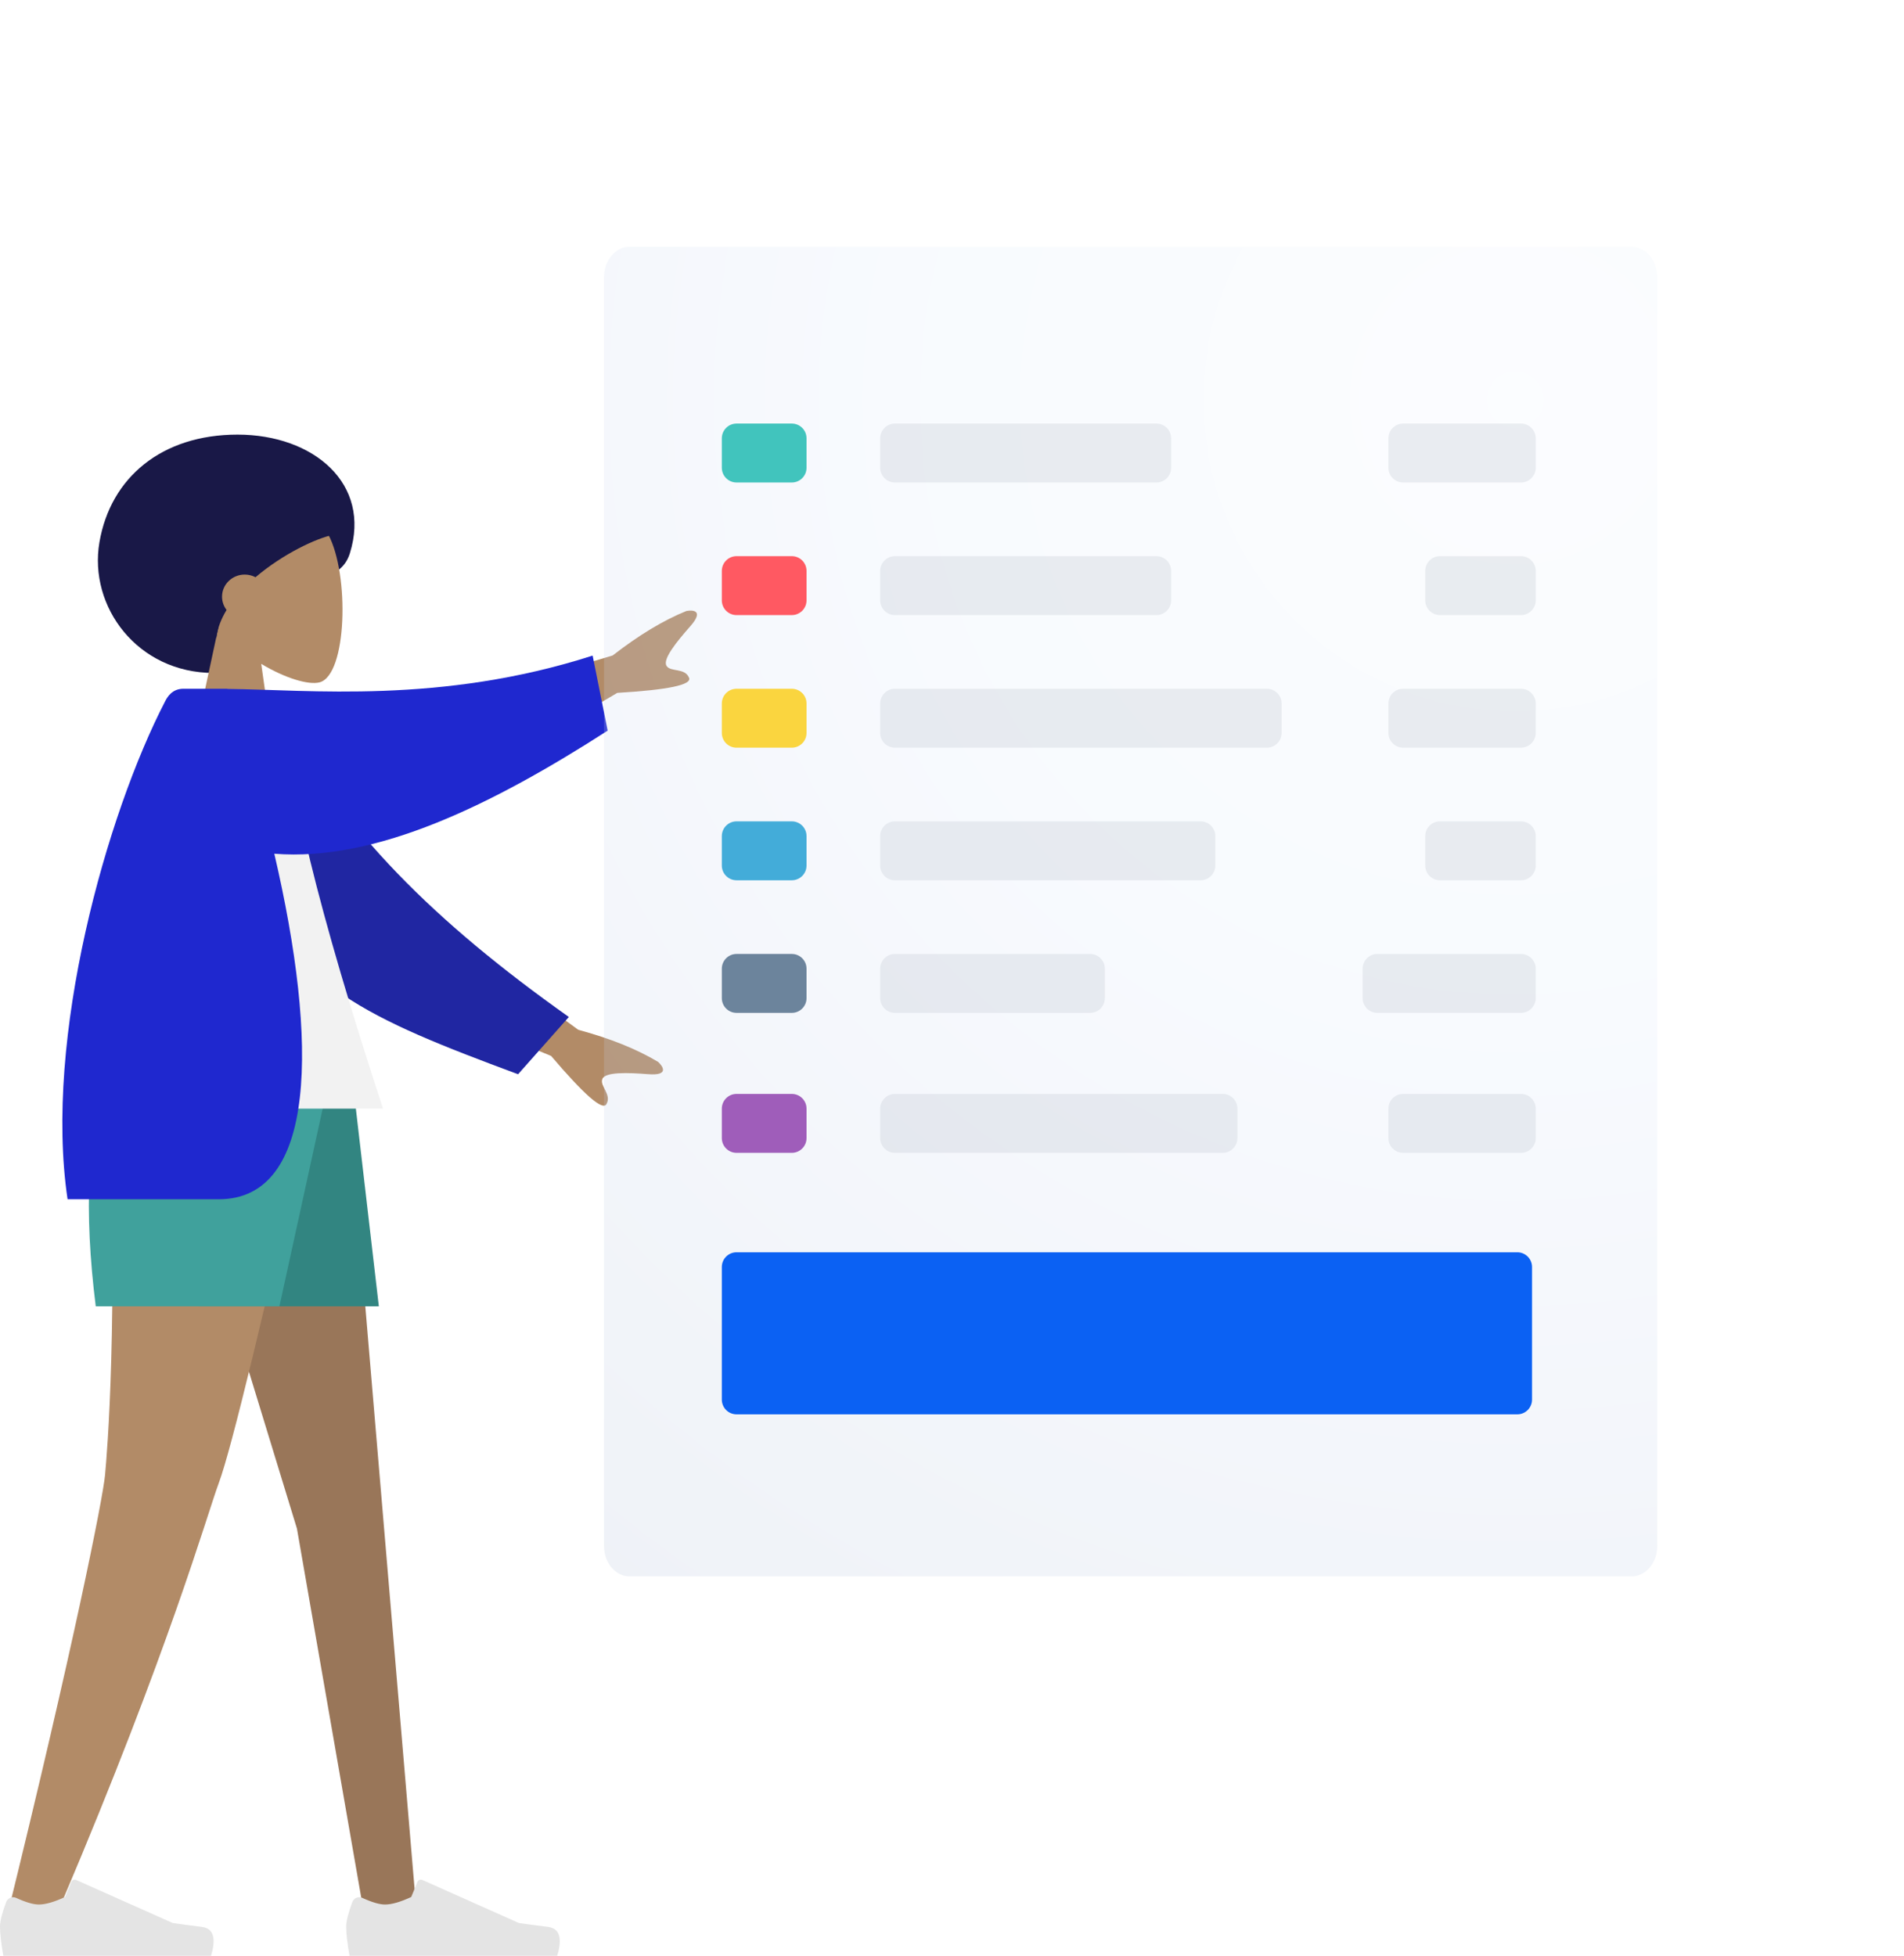 <?xml version="1.0" encoding="UTF-8"?>
<svg version="1.1" viewBox="0 0 517 531" xmlns="http://www.w3.org/2000/svg">
<title>Group 19</title>
<desc>Created with Sketch.</desc>
<defs>
<filter id="b" x="-53%" y="-42%" width="205.9%" height="183.9%">
<feOffset dx="0" dy="7" in="SourceAlpha" result="shadowOffsetOuter1"/>
<feGaussianBlur in="shadowOffsetOuter1" result="shadowBlurOuter1" stdDeviation="36"/>
<feColorMatrix in="shadowBlurOuter1" result="shadowMatrixOuter1" values="0 0 0 0 0   0 0 0 0 0   0 0 0 0 0  0 0 0 0.18 0"/>
<feMerge>
<feMergeNode in="shadowMatrixOuter1"/>
<feMergeNode in="SourceGraphic"/>
</feMerge>
</filter>
<radialGradient id="a" cx="86.341%" cy="11.342%" r="144.79%" gradientTransform="translate(.863 .113) scale(1 .792) rotate(114.61) translate(-.863 -.113)">
<stop stop-color="#EDF3FD" offset="0"/>
<stop stop-color="#DCE8FB" offset=".409"/>
<stop stop-color="#AEBDD8" offset="1"/>
</radialGradient>
</defs>
<g fill="none" fill-rule="evenodd">
<g transform="translate(-133 -2184)">
<g transform="translate(48 2244)">
<g transform="translate(0 45)">
<g transform="translate(82)">
<path d="m61 77.707c11.429 0 15.585-13.683 22.079-21.192 4.646-5.372 12.574-3.77 14.921-11.292 5.902-18.913-9.894-32.224-30.5-32.224s-34.5 11.674-37.5 29.224 10.394 35.483 31 35.483z" fill="#191847"/>
<g transform="translate(54 31)" fill="#B28B67">
<path d="m8.262 34.49c-4.608-5.409-7.727-12.037-7.205-19.465 1.502-21.4 31.292-16.693 37.087-5.891 5.795 10.801 5.106 38.199-2.383 40.13-2.987 0.77-9.349-1.116-15.825-5.019l4.065 28.756h-24l8.262-38.51z"/>
</g>
<path d="m72.38 51.723c-0.872-0.461-1.871-0.723-2.933-0.723-3.4 0-6.157 2.686-6.157 6 0 1.353 0.459 2.6 1.234 3.604-1.459 2.405-2.454 4.931-2.781 7.528-5.056 0-23.51-19.132-5.126-37.132 18.383-18 44.949 7.696 36.966 9.194-4.59 0.862-13.833 5.243-21.203 11.529z" fill="#191847"/>
</g>
<g transform="translate(0 187)">
<polygon id="f" points="128 9.9476e-14 165.63 123.02 183.86 227.65 198.15 227.65 178.89 9.9476e-14" fill="#997659"/>
<path d="m114.54 0c2.556 67.547-0.452 102.39-1.024 108.53-0.572 6.137-8.405 45.929-26.95 121.18l15.23-5.231c29.308-69.019 39.295-104.89 42.656-113.95 3.361-9.063 12.289-45.905 26.783-110.53h-56.696z" fill="#B28B67"/>
<g id="d" transform="translate(84 199)" fill="#E4E4E4">
<path id="c" d="m2.678 25.402c-1.119 2.986-1.678 5.221-1.678 6.704 0 1.803 0.3 4.435 0.901 7.894h56.402c1.466-4.846 0.62-7.461-2.538-7.848-3.158-0.386-5.781-0.735-7.87-1.047l-26.215-11.687c-0.504-0.225-1.096 0.002-1.321 0.506-0.004 0.009-0.008 0.017-0.011 0.026l-1.685 4.088c-2.923 1.364-5.299 2.046-7.127 2.046-1.485 0-3.536-0.6-6.152-1.799l5.47e-6 -1.19e-5c-1.004-0.46-2.191-0.019-2.651 0.985-0.02 0.043-0.038 0.087-0.055 0.132z"/>
</g>
<g transform="translate(178 199)" fill="#E4E4E4">
<path d="m2.678 25.402c-1.119 2.986-1.678 5.221-1.678 6.704 0 1.803 0.3 4.435 0.901 7.894h56.402c1.466-4.846 0.62-7.461-2.538-7.848-3.158-0.386-5.781-0.735-7.87-1.047l-26.215-11.687c-0.504-0.225-1.096 0.002-1.321 0.506-0.004 0.009-0.008 0.017-0.011 0.026l-1.685 4.088c-2.923 1.364-5.299 2.046-7.127 2.046-1.485 0-3.536-0.6-6.152-1.799l5.47e-6 -1.19e-5c-1.004-0.46-2.191-0.019-2.651 0.985-0.02 0.043-0.038 0.087-0.055 0.132z"/>
</g>
<polygon id="e" points="123 0 139 62.68 187.87 62.68 180.58 0" fill="#328581"/>
<path d="m114-3.5527e-15c-5.265 15.781-6.265 36.674-3 62.68h49.87l13.713-62.68h-60.584z" fill="#40A19C"/>
</g>
<g transform="translate(22 82)">
<path d="m191.46 2.341 37.904-11.378c7.071-5.504 13.741-9.529 20.009-12.074 1.823-0.343 4.841-0.144 1.07 4.134s-7.546 8.948-6.469 10.742c1.077 1.794 5 0.442 6.136 3.283 0.757 1.894-5.743 3.251-19.5 4.071l-29.471 17.344-9.677-16.122zm-3.349 66.827 31.898 23.424c8.652 2.334 15.879 5.239 21.684 8.713 1.371 1.249 3.028 3.78-2.658 3.342-5.686-0.437-11.687-0.642-12.472 1.298-0.785 1.94 2.656 4.259 1.071 6.876-1.057 1.745-6.053-2.63-14.986-13.124l-31.588-13.099 7.051-17.431z" fill="#B28B67"/>
<path transform="translate(169.09 54.832) rotate(15) translate(-169.09 -54.832)" d="m126.98 15.65c25.162 26.79 55.851 44.272 97.706 59.778l-9.295 18.586c-43.185-4.072-66.272-7.324-84.371-34.155-4.543-6.734-12.665-29.905-17.531-41.938l13.491-2.271z" fill="#2026A2"/>
<path d="m90 114h77c-17.442-53.195-26.352-89.704-26.73-109.53-0.019-1.011-1.886-2.792-2.712-2.558-6.039 1.706-12.501 1.068-19.387-1.913-18.254 29.358-24.567 65.505-28.172 114z" fill="#F2F2F2"/>
<path d="m124.74 0.047c22.072 0.181 57.881 4.211 99.18-9.047l4.077 20.373c-31.213 20.075-62.819 35.626-90.514 33.417 12.026 51.586 11.472 93.815-15.079 93.815h-41.056c-6.521-43.822 10.617-104.58 26.505-135.23 0.607-1.17 1.899-3.377 4.941-3.377h11.93c0.005 0.016 0.01 0.032 0.016 0.047z" fill="#1F28CF"/>
</g>
</g>
<g transform="translate(249)">
<g fill="url(#a)" filter="url(#b)" opacity=".206">
<path d="m279.05 361h-272.09c-3.841 0-6.954-3.699-6.954-8.263v-344.47c0-4.564 3.114-8.263 6.954-8.263h272.09c3.841 0 6.955 3.699 6.955 8.263v344.47c0 4.549-3.092 8.238-6.955 8.263z"/>
</g>
<path d="m79 91h71c2.209 0 4 1.791 4 4v8c0 2.209-1.791 4-4 4h-71c-2.209 0-4-1.791-4-4v-8c0-2.209 1.791-4 4-4z" fill="#BFC6D0" opacity=".294"/>
<path d="m79 55h71c2.209 0 4 1.791 4 4v8c0 2.209-1.791 4-4 4h-71c-2.209 0-4-1.791-4-4v-8c0-2.209 1.791-4 4-4z" fill="#BFC6D0" opacity=".294"/>
<path d="m79 127h101c2.209 0 4 1.791 4 4v8c0 2.209-1.791 4-4 4h-101c-2.209 0-4-1.791-4-4v-8c0-2.209 1.791-4 4-4z" fill="#BFC6D0" opacity=".294"/>
<path d="m79 163h83c2.209 0 4 1.791 4 4v8c0 2.209-1.791 4-4 4h-83c-2.209 0-4-1.791-4-4v-8c0-2.209 1.791-4 4-4z" fill="#BFC6D0" opacity=".294"/>
<path d="m79 199h53c2.209 0 4 1.791 4 4v8c0 2.209-1.791 4-4 4h-53c-2.209 0-4-1.791-4-4v-8c0-2.209 1.791-4 4-4z" fill="#BFC6D0" opacity=".294"/>
<path d="m79 237h89c2.209 0 4 1.791 4 4v8c0 2.209-1.791 4-4 4h-89c-2.209 0-4-1.791-4-4v-8c0-2.209 1.791-4 4-4z" fill="#BFC6D0" opacity=".294"/>
<path d="m227 91h22c2.209 0 4 1.791 4 4v8c0 2.209-1.791 4-4 4h-22c-2.209 0-4-1.791-4-4v-8c0-2.209 1.791-4 4-4z" fill="#BFC6D0" opacity=".294"/>
<path d="m217 55h32c2.209 0 4 1.791 4 4v8c0 2.209-1.791 4-4 4h-32c-2.209 0-4-1.791-4-4v-8c0-2.209 1.791-4 4-4z" fill="#BFC6D0" opacity=".294"/>
<path d="m217 127h32c2.209 0 4 1.791 4 4v8c0 2.209-1.791 4-4 4h-32c-2.209 0-4-1.791-4-4v-8c0-2.209 1.791-4 4-4z" fill="#BFC6D0" opacity=".294"/>
<path d="m227 163h22c2.209 0 4 1.791 4 4v8c0 2.209-1.791 4-4 4h-22c-2.209 0-4-1.791-4-4v-8c0-2.209 1.791-4 4-4z" fill="#BFC6D0" opacity=".294"/>
<path d="m210 199h39c2.209 0 4 1.791 4 4v8c0 2.209-1.791 4-4 4h-39c-2.209 0-4-1.791-4-4v-8c0-2.209 1.791-4 4-4z" fill="#BFC6D0" opacity=".294"/>
<path d="m217 237h32c2.209 0 4 1.791 4 4v8c0 2.209-1.791 4-4 4h-32c-2.209 0-4-1.791-4-4v-8c0-2.209 1.791-4 4-4z" fill="#BFC6D0" opacity=".294"/>
<path d="m36 91h15c2.209 0 4 1.791 4 4v8c0 2.209-1.791 4-4 4h-15c-2.209 0-4-1.791-4-4v-8c0-2.209 1.791-4 4-4z" fill="#FF5962"/>
<path d="m36 55h15c2.209 0 4 1.791 4 4v8c0 2.209-1.791 4-4 4h-15c-2.209 0-4-1.791-4-4v-8c0-2.209 1.791-4 4-4z" fill="#41C4BD"/>
<path d="m36 127h15c2.209 0 4 1.791 4 4v8c0 2.209-1.791 4-4 4h-15c-2.209 0-4-1.791-4-4v-8c0-2.209 1.791-4 4-4z" fill="#FAD53F"/>
<path d="m36 163h15c2.209 0 4 1.791 4 4v8c0 2.209-1.791 4-4 4h-15c-2.209 0-4-1.791-4-4v-8c0-2.209 1.791-4 4-4z" fill="#43ACD9"/>
<path d="m36 199h15c2.209 0 4 1.791 4 4v8c0 2.209-1.791 4-4 4h-15c-2.209 0-4-1.791-4-4v-8c0-2.209 1.791-4 4-4z" fill="#6C849C"/>
<path d="m36 237h15c2.209 0 4 1.791 4 4v8c0 2.209-1.791 4-4 4h-15c-2.209 0-4-1.791-4-4v-8c0-2.209 1.791-4 4-4z" fill="#9F5DBA"/>
<path d="m36 280h212c2.209 0 4 1.791 4 4v36c0 2.209-1.791 4-4 4h-212c-2.209 0-4-1.791-4-4v-36c0-2.209 1.791-4 4-4z" fill="#0B61F3"/>
</g>
</g>
</g>
</g>
</svg>
